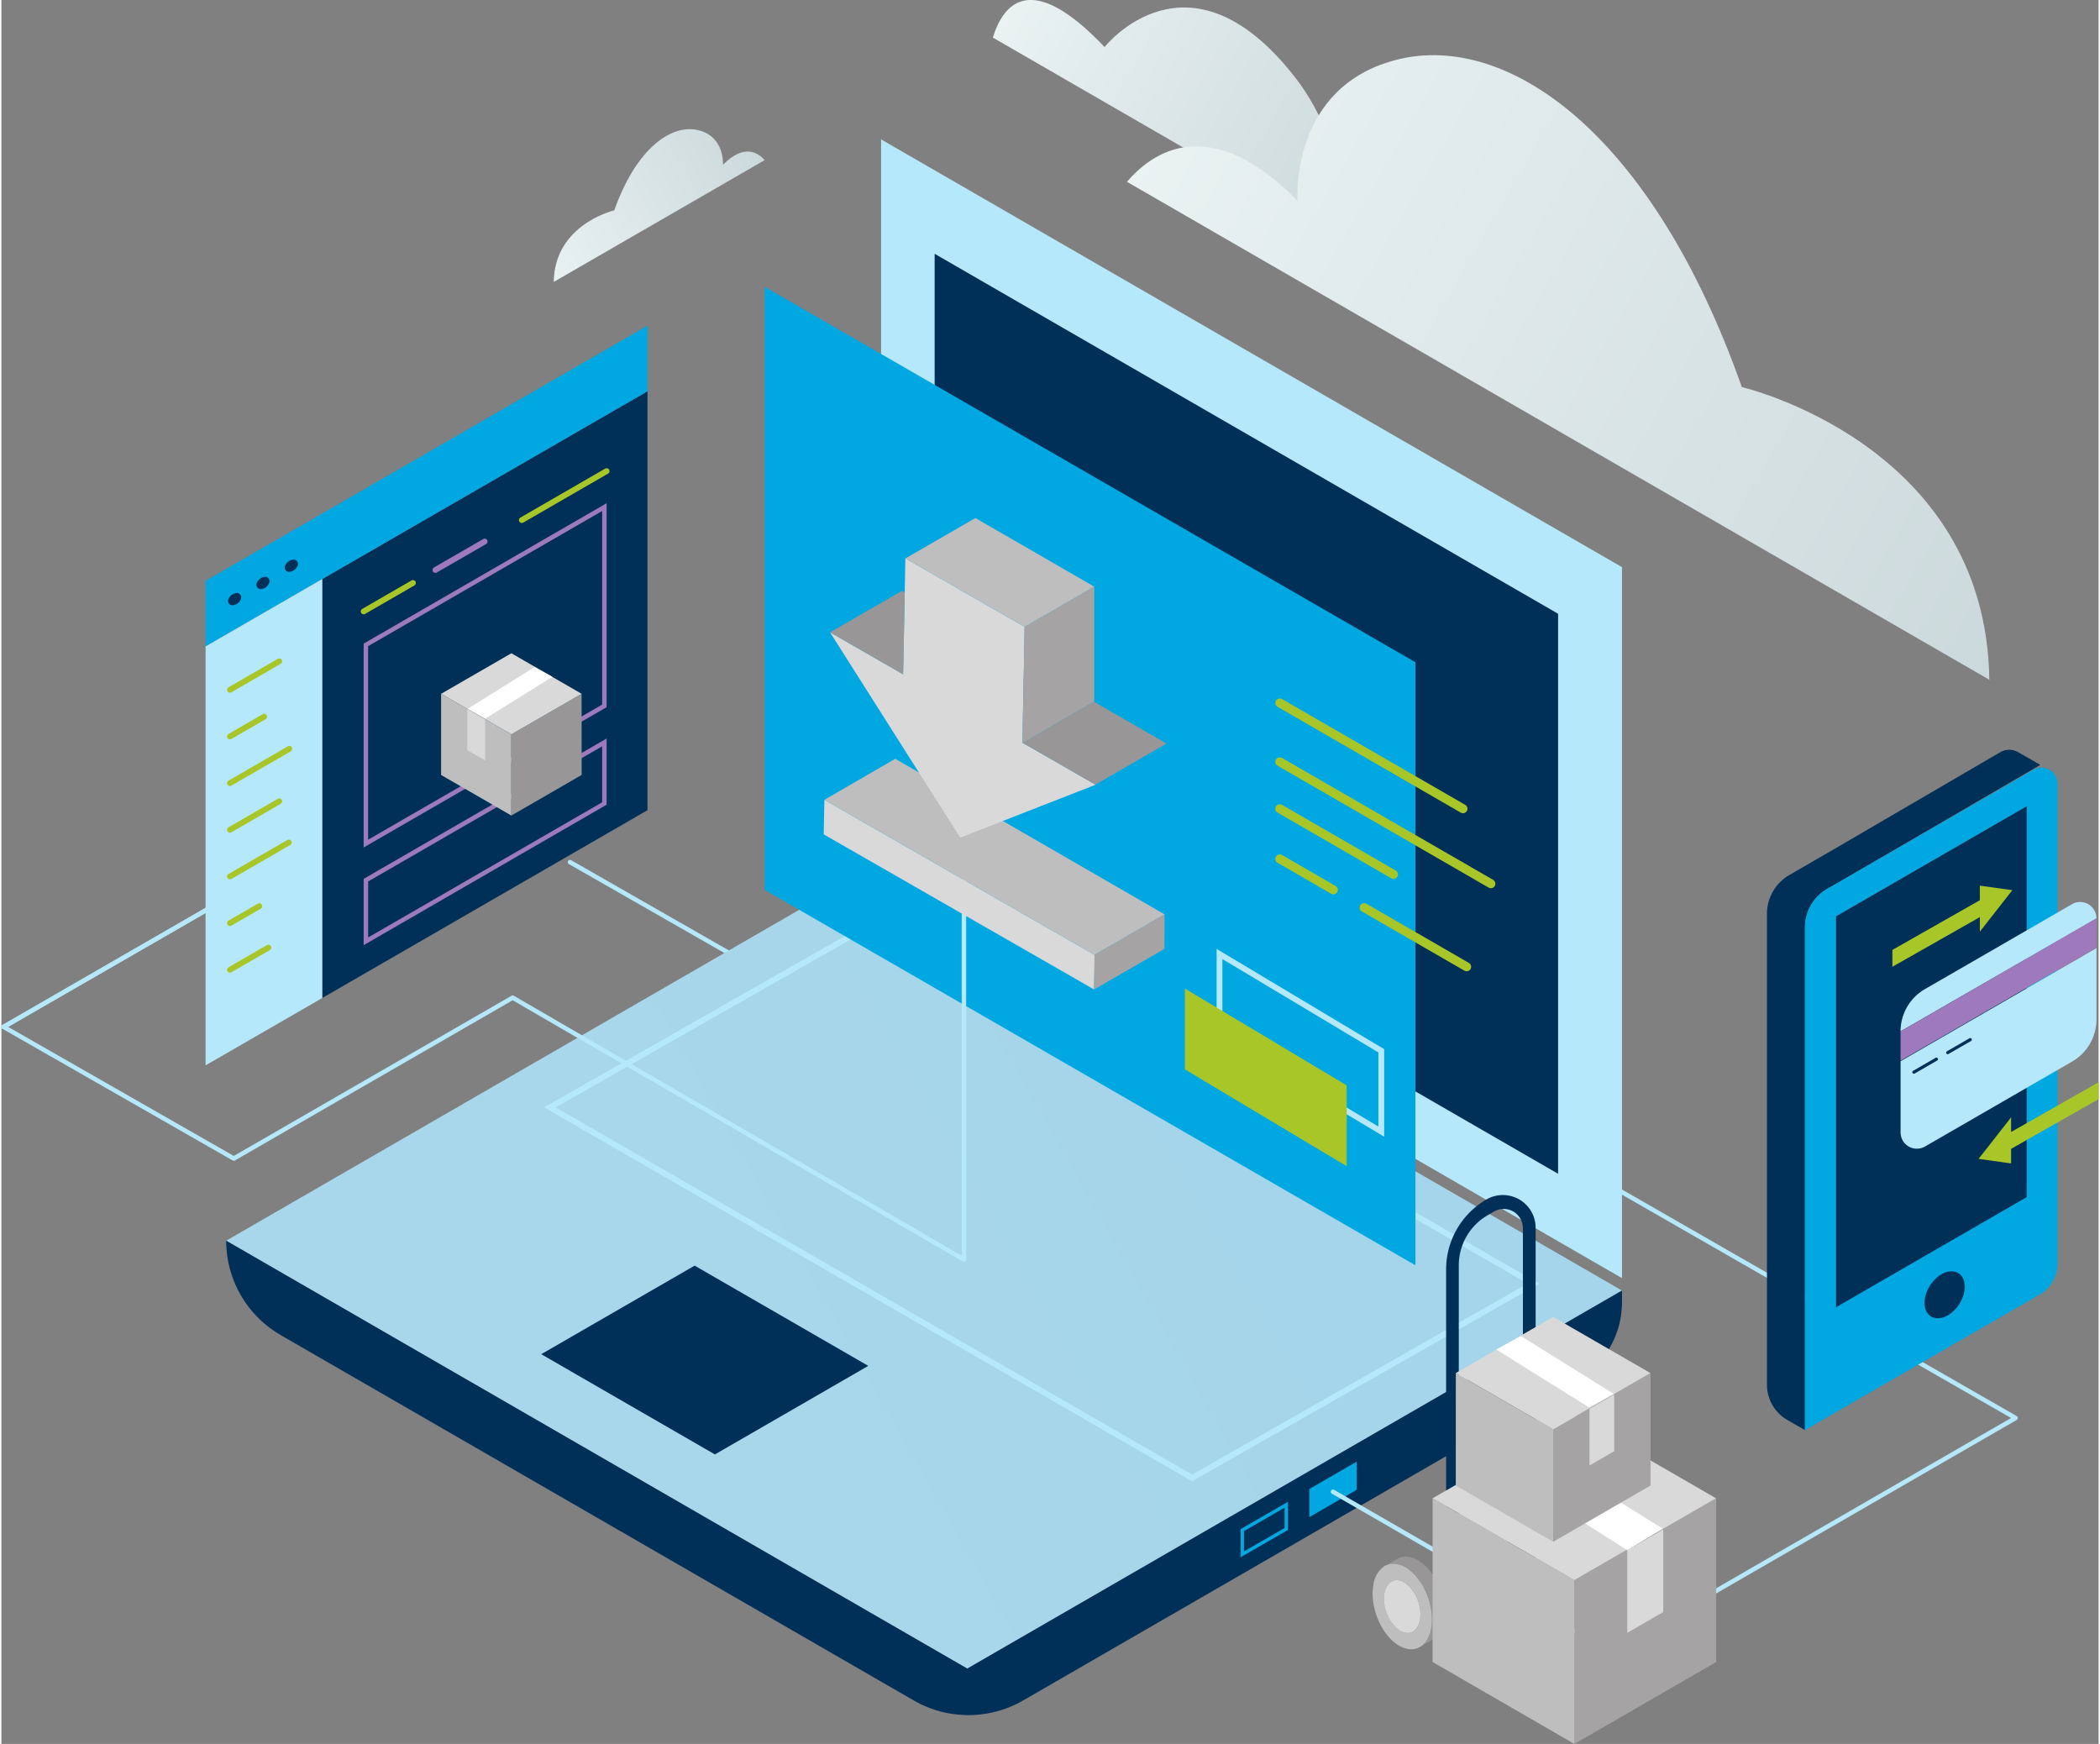 <svg id="cloudCommerce" class="img-responsive-pictogram" width="507" height="421" xmlns="http://www.w3.org/2000/svg" xmlns:xlink="http://www.w3.org/1999/xlink" viewBox="0 0 479.58 398.76"><rect x="0" y="0" width="479.58" height="398.76" fill="#808080" stroke="none"/><defs><linearGradient id="Cloud_Gradation" x1="233.75" y1="-4.75" x2="314.7" y2="41.5" gradientUnits="userSpaceOnUse"><stop offset="0" stop-color="#eaf2f2"/><stop offset="1" stop-color="#ccd9dc"/></linearGradient><linearGradient id="Cloud_Gradation-2" x1="120.61" y1="58.02" x2="170.8" y2="30.33" xlink:href="#Cloud_Gradation"/><linearGradient id="Cloud_Gradation-3" x1="272.99" y1="12.71" x2="470.41" y2="126.7" xlink:href="#Cloud_Gradation"/><linearGradient id="linear-gradient" x1="171.84" y1="311.57" x2="320.37" y2="227.44" gradientUnits="userSpaceOnUse"><stop offset="0" stop-color="#bae9fb"/><stop offset="1" stop-color="#b6e8fb"/></linearGradient></defs><title>cloud_commerce</title><g id="Layer_2" data-name="Layer 2"><g id="Layer_1-2" data-name="Layer 1"><line x1="0.51" y1="234.8" x2="52.5" y2="204.82" style="fill:none;stroke:#b6e8fb;stroke-linecap:round;stroke-linejoin:round;stroke-width:1.025px"/><path d="M226.72,8.59c2.43-7.89,8.82-15.48,25.55,2.17,0,0,19.19-24.43,43.62,7,12.48,16.06,12.37,37.92,12.37,37.92Z" style="fill:url(#Cloud_Gradation)"/><line x1="182.66" y1="227.23" x2="130.03" y2="197.13" style="fill:none;stroke:#b6e8fb;stroke-linecap:round;stroke-linejoin:round;stroke-width:1.025px"/><line x1="0.51" y1="234.8" x2="52.5" y2="204.82" style="fill:none;stroke:#b6e8fb;stroke-linecap:round;stroke-linejoin:round;stroke-width:1.025px"/><path d="M126.31,64.46c.18-13.21,13.84-16.36,13.84-16.36,5.06-14.29,13.13-19.82,19.23-18.33S165,37.68,165,37.68c4.93-5,8.16-2.67,9.53-1.06Z" style="fill:url(#Cloud_Gradation-2)"/><path d="M257.39,41.57c5.6-6.58,18.83-16.26,39,4.34,0,0-1.92-26.24,23-32.33S377.34,30.07,398,88.52c0,0,55.86,12.9,56.59,66.91Z" style="fill:url(#Cloud_Gradation-3)"/><polyline points="351.35 261.54 460.59 324.23 383.24 368.89" style="fill:none;stroke:#b6e8fb;stroke-linecap:round;stroke-linejoin:round;stroke-width:1.025px"/><polygon points="370.59 295.09 320.21 324.17 220.88 381.53 220.87 381.53 51.41 283.69 201.12 197.25 201.16 197.28 370.59 295.09" style="fill:url(#linear-gradient)"/><polygon points="370.59 295.09 320.21 324.17 220.88 381.53 220.87 381.53 51.41 283.69 201.12 197.25 201.16 197.28 370.59 295.09" style="fill:#003058;opacity:0.1"/><polygon points="350.33 293.5 272.29 337.93 125.43 253.2 203.47 208.77 350.33 293.5" style="fill:none;stroke:#b6e8fb;stroke-miterlimit:10;stroke-width:1.32px"/><polygon points="370.59 129.68 370.59 292.25 201.16 194.44 201.16 31.87 370.59 129.68" style="fill:#b6e8fb"/><polygon points="355.98 140.34 355.98 268.39 213.41 186.09 213.41 58.03 355.98 140.34" style="fill:#003058"/><path d="M370.59,295.09v2.66a20.8,20.8,0,0,1-10.4,18L233.64,388.82a25.05,25.05,0,0,1-25,0L63.87,305.27a24.92,24.92,0,0,1-12.46-21.58h0l169.46,97.84h0l99.33-57.36Z" style="fill:#003058"/><polygon points="323.35 151.42 323.35 289.31 174.54 203.47 174.54 65.58 323.35 151.42" style="fill:#00a7e1"/><polygon points="198.23 312.31 186.43 319.13 163.16 332.56 163.16 332.56 123.45 309.64 158.53 289.39 158.54 289.4 198.23 312.31" style="fill:#003058"/><polygon points="309.93 334.21 309.93 340.64 299.1 346.89 299.1 340.46 309.93 334.21" style="fill:#00a7e1"/><path d="M293.44,344.73v4.65l-9.29,5.36v-4.65l9.29-5.36m.77-1.33-10.83,6.24v6.43l10.83-6.24V343.4Z" style="fill:#00a7e1"/><polyline points="220.11 195.47 220.11 288.01 116.92 228.12 53.14 264.9 0.51 234.8" style="fill:none;stroke:#b6e8fb;stroke-linecap:round;stroke-linejoin:round;stroke-width:1.025px"/><polygon points="315.55 240.27 315.55 258.75 278.55 236.61 278.55 218.13 315.55 240.27" style="fill:none;stroke:#b6e8fb;stroke-miterlimit:10;stroke-width:1.32px"/><polygon points="307.64 248.18 307.64 266.66 270.64 244.52 270.64 226.04 307.64 248.18" style="fill:#a8c628"/><line x1="292.34" y1="160.73" x2="334.23" y2="184.92" style="fill:none;stroke:#a8c628;stroke-linecap:round;stroke-linejoin:round;stroke-width:2.05px"/><line x1="292.34" y1="184.92" x2="318.33" y2="199.93" style="fill:none;stroke:#a8c628;stroke-linecap:round;stroke-linejoin:round;stroke-width:2.05px"/><line x1="292.34" y1="196.39" x2="304.59" y2="203.47" style="fill:none;stroke:#a8c628;stroke-linecap:round;stroke-linejoin:round;stroke-width:2.05px"/><line x1="311.63" y1="207.53" x2="335.07" y2="221.06" style="fill:none;stroke:#a8c628;stroke-linecap:round;stroke-linejoin:round;stroke-width:2.05px"/><line x1="292.34" y1="174.2" x2="340.61" y2="202.07" style="fill:none;stroke:#a8c628;stroke-linecap:round;stroke-linejoin:round;stroke-width:2.05px"/><path d="M461.21,172a4.12,4.12,0,0,0-4.13,0l-37.53,21.89L412.45,198l-3.58,2.07a10.25,10.25,0,0,0-5.13,8.88V316.62a9.3,9.3,0,0,0,4.65,8.05l4.06,2.34V212.08a10.25,10.25,0,0,1,5.13-8.88l2-1.13,46.67-27.17Z" style="fill:#003058"/><path d="M463.12,176.91l-43.58,25.16-2,1.13a10.25,10.25,0,0,0-5.13,8.88V327l7.08-4.09,43.58-25.16,3-1.72a8.22,8.22,0,0,0,4.11-7.12V179.22a3.69,3.69,0,0,0-5.53-3.2Zm0,94-43.58,25.16V209.53l43.58-25.16Z" style="fill:#00a7e1"/><path d="M448.69,296.06c.87-3-.36-5.37-2.75-5.37s-5,2.4-5.89,5.37.36,5.37,2.75,5.37S447.82,299,448.69,296.06Z" style="fill:#003058"/><polygon points="463.12 273.74 419.54 298.9 419.54 209.53 463.12 184.37 463.12 273.74" style="fill:#003058"/><path d="M439.87,262.16l33.64-19.42a11.15,11.15,0,0,0,5.58-9.66V216.79l-44.79,25.86v16.28A3.72,3.72,0,0,0,439.87,262.16Z" style="fill:#b6e8fb"/><path d="M473.51,206.74l-33.64,19.42a11.15,11.15,0,0,0-5.58,9.66h0L479.08,210h0A3.72,3.72,0,0,0,473.51,206.74Z" style="fill:#b6e8fb"/><polygon points="434.29 235.83 434.29 242.53 479.08 216.67 479.08 209.96 434.29 235.83" style="fill:#9e79bb"/><line x1="437.33" y1="245.16" x2="442.49" y2="242.18" style="fill:none;stroke:#003058;stroke-linecap:round;stroke-linejoin:round;stroke-width:0.713px"/><line x1="445.07" y1="240.69" x2="450.24" y2="237.71" style="fill:none;stroke:#003058;stroke-linecap:round;stroke-linejoin:round;stroke-width:0.713px"/><polygon points="479.58 247.46 459.57 258.83 459.57 255.49 452.13 264.98 459.57 266.02 459.57 262.69 479.58 251.32 479.58 247.46" style="fill:#a8c628"/><polygon points="432.42 221.06 452.42 209.7 452.42 213.03 459.86 203.54 452.42 202.51 452.42 205.84 432.42 217.2 432.42 221.06" style="fill:#a8c628"/><path d="M329.78,370.64a6.1,6.1,0,0,1-2.51,4.3l0,0-.23.13-2.4,1.36a4.6,4.6,0,0,0,1-.94,7.27,7.27,0,0,0,1.35-3.25c.83-4.68-1.46-10.68-5.12-13.39a5.68,5.68,0,0,0-3.95-1.29,3.91,3.91,0,0,0-1.27.35l2.28-1.3h0l.54-.31h0c1.49-.7,3.35-.44,5.22.94C328.33,360,330.62,366,329.78,370.64Z" style="fill:#989696"/><path d="M321.84,358.87a5.68,5.68,0,0,0-3.95-1.29,3.91,3.91,0,0,0-1.27.35l-.06,0-.23.13-.17.1h0a6.15,6.15,0,0,0-2.42,4.24c-.83,4.68,1.46,10.68,5.12,13.39,1.84,1.36,3.68,1.63,5.15,1h0l.6-.33,0,0a4.6,4.6,0,0,0,1-.94,7.27,7.27,0,0,0,1.35-3.25C327.78,367.57,325.49,361.58,321.84,358.87Zm-1.36,14.3h0a4.37,4.37,0,0,1-1.07-.59,9.17,9.17,0,0,1-3.15-8.25,5,5,0,0,1,.15-.63h0c.71-2.39,2.78-3.11,4.86-1.57a9.17,9.17,0,0,1,3.15,8.25C324,372.8,322.32,373.88,320.47,373.17Z" style="fill:#bebebe"/><path d="M324.41,370.37c-.43,2.42-2.08,3.51-3.94,2.8h0a4.37,4.37,0,0,1-1.07-.59,9.17,9.17,0,0,1-3.15-8.25,5,5,0,0,1,.15-.63h0c.71-2.39,2.78-3.11,4.86-1.57A9.17,9.17,0,0,1,324.41,370.37Z" style="fill:#dad9d9"/><path d="M343.35,273.25a7.44,7.44,0,0,0-3.73,1,18.5,18.5,0,0,0-9.25,16v87.27l20.47-11.82v-85A7.49,7.49,0,0,0,343.35,273.25Zm4.59,77.09-14.67,8.47V289.33a13.24,13.24,0,0,1,6.63-11.48l1.43-.83a4.4,4.4,0,0,1,6.6,3.81Z" style="fill:#003058"/><line x1="304.5" y1="341.09" x2="364.79" y2="375.89" style="fill:none;stroke:#b6e8fb;stroke-linecap:round;stroke-linejoin:round;stroke-width:1.025px"/><polygon points="392.13 380.03 392.13 342.61 392.1 342.59 359.7 361.3 359.7 398.76 392.13 380.03" style="fill:#a5a3a4"/><polygon points="380.02 368.6 380.02 349.72 380.02 349.72 371.8 354.46 371.8 373.35 380.02 368.6" style="fill:#dad9d9"/><polygon points="327.29 342.59 327.28 380.02 359.7 398.76 359.7 361.3 327.29 342.59" style="fill:#bebebe"/><polygon points="359.7 323.88 327.29 342.59 359.7 361.3 392.1 342.59 359.7 323.88" style="fill:#dad9d9"/><polygon points="348.95 330.24 340.76 334.74 371.8 354.46 379.87 349.52 348.95 330.24" style="fill:#fff"/><polygon points="377.12 339.67 377.12 313.98 377.1 313.96 354.85 326.81 354.85 352.54 377.12 339.67" style="fill:#a5a3a4"/><polygon points="368.81 331.82 368.81 318.86 368.8 318.86 363.16 322.12 363.16 335.09 368.81 331.82" style="fill:#dad9d9"/><polygon points="332.59 313.96 332.58 339.67 354.85 352.54 354.85 326.81 332.59 313.96" style="fill:#bebebe"/><polygon points="354.85 301.12 332.59 313.96 354.85 326.81 377.1 313.96 354.85 301.12" style="fill:#dad9d9"/><polygon points="347.46 305.48 341.84 308.57 363.08 321.82 368.7 318.72 347.46 305.48" style="fill:#fff"/><polygon points="73.37 132.4 73.37 228.2 147.75 185.25 147.75 89.46 73.37 132.4" style="fill:#003058"/><polyline points="73.37 132.4 147.75 89.46 147.75 74.46 46.69 132.81 46.69 147.81 73.37 132.4" style="fill:#00a7e1"/><polygon points="73.37 132.4 46.69 147.81 46.69 243.6 73.37 228.2 73.37 132.4" style="fill:#b6e8fb"/><path d="M54.75,137a1,1,0,0,0-.9-1.41A2.24,2.24,0,0,0,51.92,137a1,1,0,0,0,.9,1.41A2.24,2.24,0,0,0,54.75,137Z" style="fill:#003058"/><path d="M61.23,133.3a1,1,0,0,0-.9-1.41,2.24,2.24,0,0,0-1.93,1.41,1,1,0,0,0,.9,1.41A2.24,2.24,0,0,0,61.23,133.3Z" style="fill:#003058"/><path d="M67.72,129.36a1,1,0,0,0-.9-1.41,2.24,2.24,0,0,0-1.93,1.41,1,1,0,0,0,.9,1.41A2.24,2.24,0,0,0,67.72,129.36Z" style="fill:#003058"/><path d="M137.38,116.86v44.25L83.86,192V147.75l53.51-30.9m1-1.77L82.84,147.16v46.62L138.4,161.7V115.08Z" style="fill:#9e79bb"/><path d="M137.38,170.65v12.8l-53.51,30.9v-12.8l53.51-30.9m1-1.77L82.84,200.95v15.17L138.4,184V168.87Z" style="fill:#9e79bb"/><polygon points="100.55 177.2 100.55 158.65 100.56 158.64 116.62 167.91 116.62 186.48 100.55 177.2" style="fill:#bebebe"/><polygon points="106.55 171.53 106.55 162.18 106.55 162.17 110.62 164.53 110.62 173.89 106.55 171.53" style="fill:#dad9d9"/><polygon points="132.68 158.64 132.69 177.19 116.62 186.48 116.62 167.91 132.68 158.64" style="fill:#989696"/><polygon points="116.62 149.37 132.68 158.64 116.62 167.91 100.56 158.64 116.62 149.37" style="fill:#dad9d9"/><polygon points="121.95 152.52 126 154.75 110.68 164.31 106.62 162.08 121.95 152.52" style="fill:#fff"/><path d="M47.05,211.63" style="fill:none;stroke:#003058;stroke-linecap:round;stroke-linejoin:round;stroke-width:3.959px"/><line x1="52.26" y1="168.4" x2="60.09" y2="163.88" style="fill:none;stroke:#a8c628;stroke-linecap:round;stroke-linejoin:round;stroke-width:1.32px"/><line x1="52.26" y1="179.07" x2="65.85" y2="171.22" style="fill:none;stroke:#a8c628;stroke-linecap:round;stroke-linejoin:round;stroke-width:1.32px"/><line x1="52.26" y1="189.74" x2="63.54" y2="183.22" style="fill:none;stroke:#a8c628;stroke-linecap:round;stroke-linejoin:round;stroke-width:1.32px"/><line x1="52.26" y1="200.41" x2="65.72" y2="192.64" style="fill:none;stroke:#a8c628;stroke-linecap:round;stroke-linejoin:round;stroke-width:1.32px"/><line x1="52.26" y1="211.08" x2="58.99" y2="207.19" style="fill:none;stroke:#a8c628;stroke-linecap:round;stroke-linejoin:round;stroke-width:1.32px"/><line x1="52.26" y1="221.75" x2="61.05" y2="216.67" style="fill:none;stroke:#a8c628;stroke-linecap:round;stroke-linejoin:round;stroke-width:1.32px"/><line x1="52.26" y1="157.73" x2="63.54" y2="151.21" style="fill:none;stroke:#a8c628;stroke-linecap:round;stroke-linejoin:round;stroke-width:1.32px"/><line x1="82.84" y1="139.8" x2="94.12" y2="133.29" style="fill:none;stroke:#a8c628;stroke-linecap:round;stroke-linejoin:round;stroke-width:1.32px"/><line x1="99.24" y1="130.33" x2="110.52" y2="123.82" style="fill:none;stroke:#9e79bb;stroke-linecap:round;stroke-linejoin:round;stroke-width:1.32px"/><line x1="119.01" y1="118.92" x2="138.4" y2="107.72" style="fill:none;stroke:#a8c628;stroke-linecap:round;stroke-linejoin:round;stroke-width:1.32px"/><polygon points="250.01 218.35 249.87 226.25 243.03 222.32 188.04 190.78 188.2 182.88 249.96 218.33 250.01 218.35" style="fill:#dad9d9"/><polygon points="265.97 216.97 249.87 226.25 249.96 218.33 265.99 209.07 265.97 216.97" style="fill:#a5a3a4"/><polyline points="249.96 218.33 188.2 182.88 204.39 173.51 204.41 173.51 204.39 173.51 204.41 173.51 265.99 209.07" style="fill:#bebebe"/><polygon points="250.22 179.43 249.92 179.55 229 187.72 219.34 191.51 219.29 191.53 219.22 191.46 213.04 181.71 209.83 176.66 206.91 172.06 200.83 162.47 189.49 144.58 206.2 154.18 206.57 135.46 206.57 134.71 206.62 132.94 206.71 127.7 206.73 127.68 212.13 130.78 212.77 131.15 228.56 140.22 233.98 143.32 233.89 148.6 233.85 151.22 233.73 156.59 233.48 169.84 233.55 169.86 250.17 179.41 250.22 179.43" style="fill:#dad9d9"/><polygon points="189.49 144.58 205.93 135.1 206.57 135.46 206.2 154.18 189.49 144.58" style="fill:#989696"/><polygon points="266.43 170.02 250.17 179.41 233.55 169.86 249.85 160.44 249.92 160.49 266.43 170.02" style="fill:#989696"/><polygon points="249.92 134.13 249.92 160.4 249.85 160.44 233.55 169.86 233.48 169.84 233.73 156.59 233.85 151.22 233.89 148.6 233.98 143.32 249.9 134.13 249.92 134.13" style="fill:#a5a3a4"/><polygon points="249.9 134.13 222.73 118.45 206.73 127.68 233.98 143.32 249.9 134.13" style="fill:#bebebe"/></g></g></svg>
